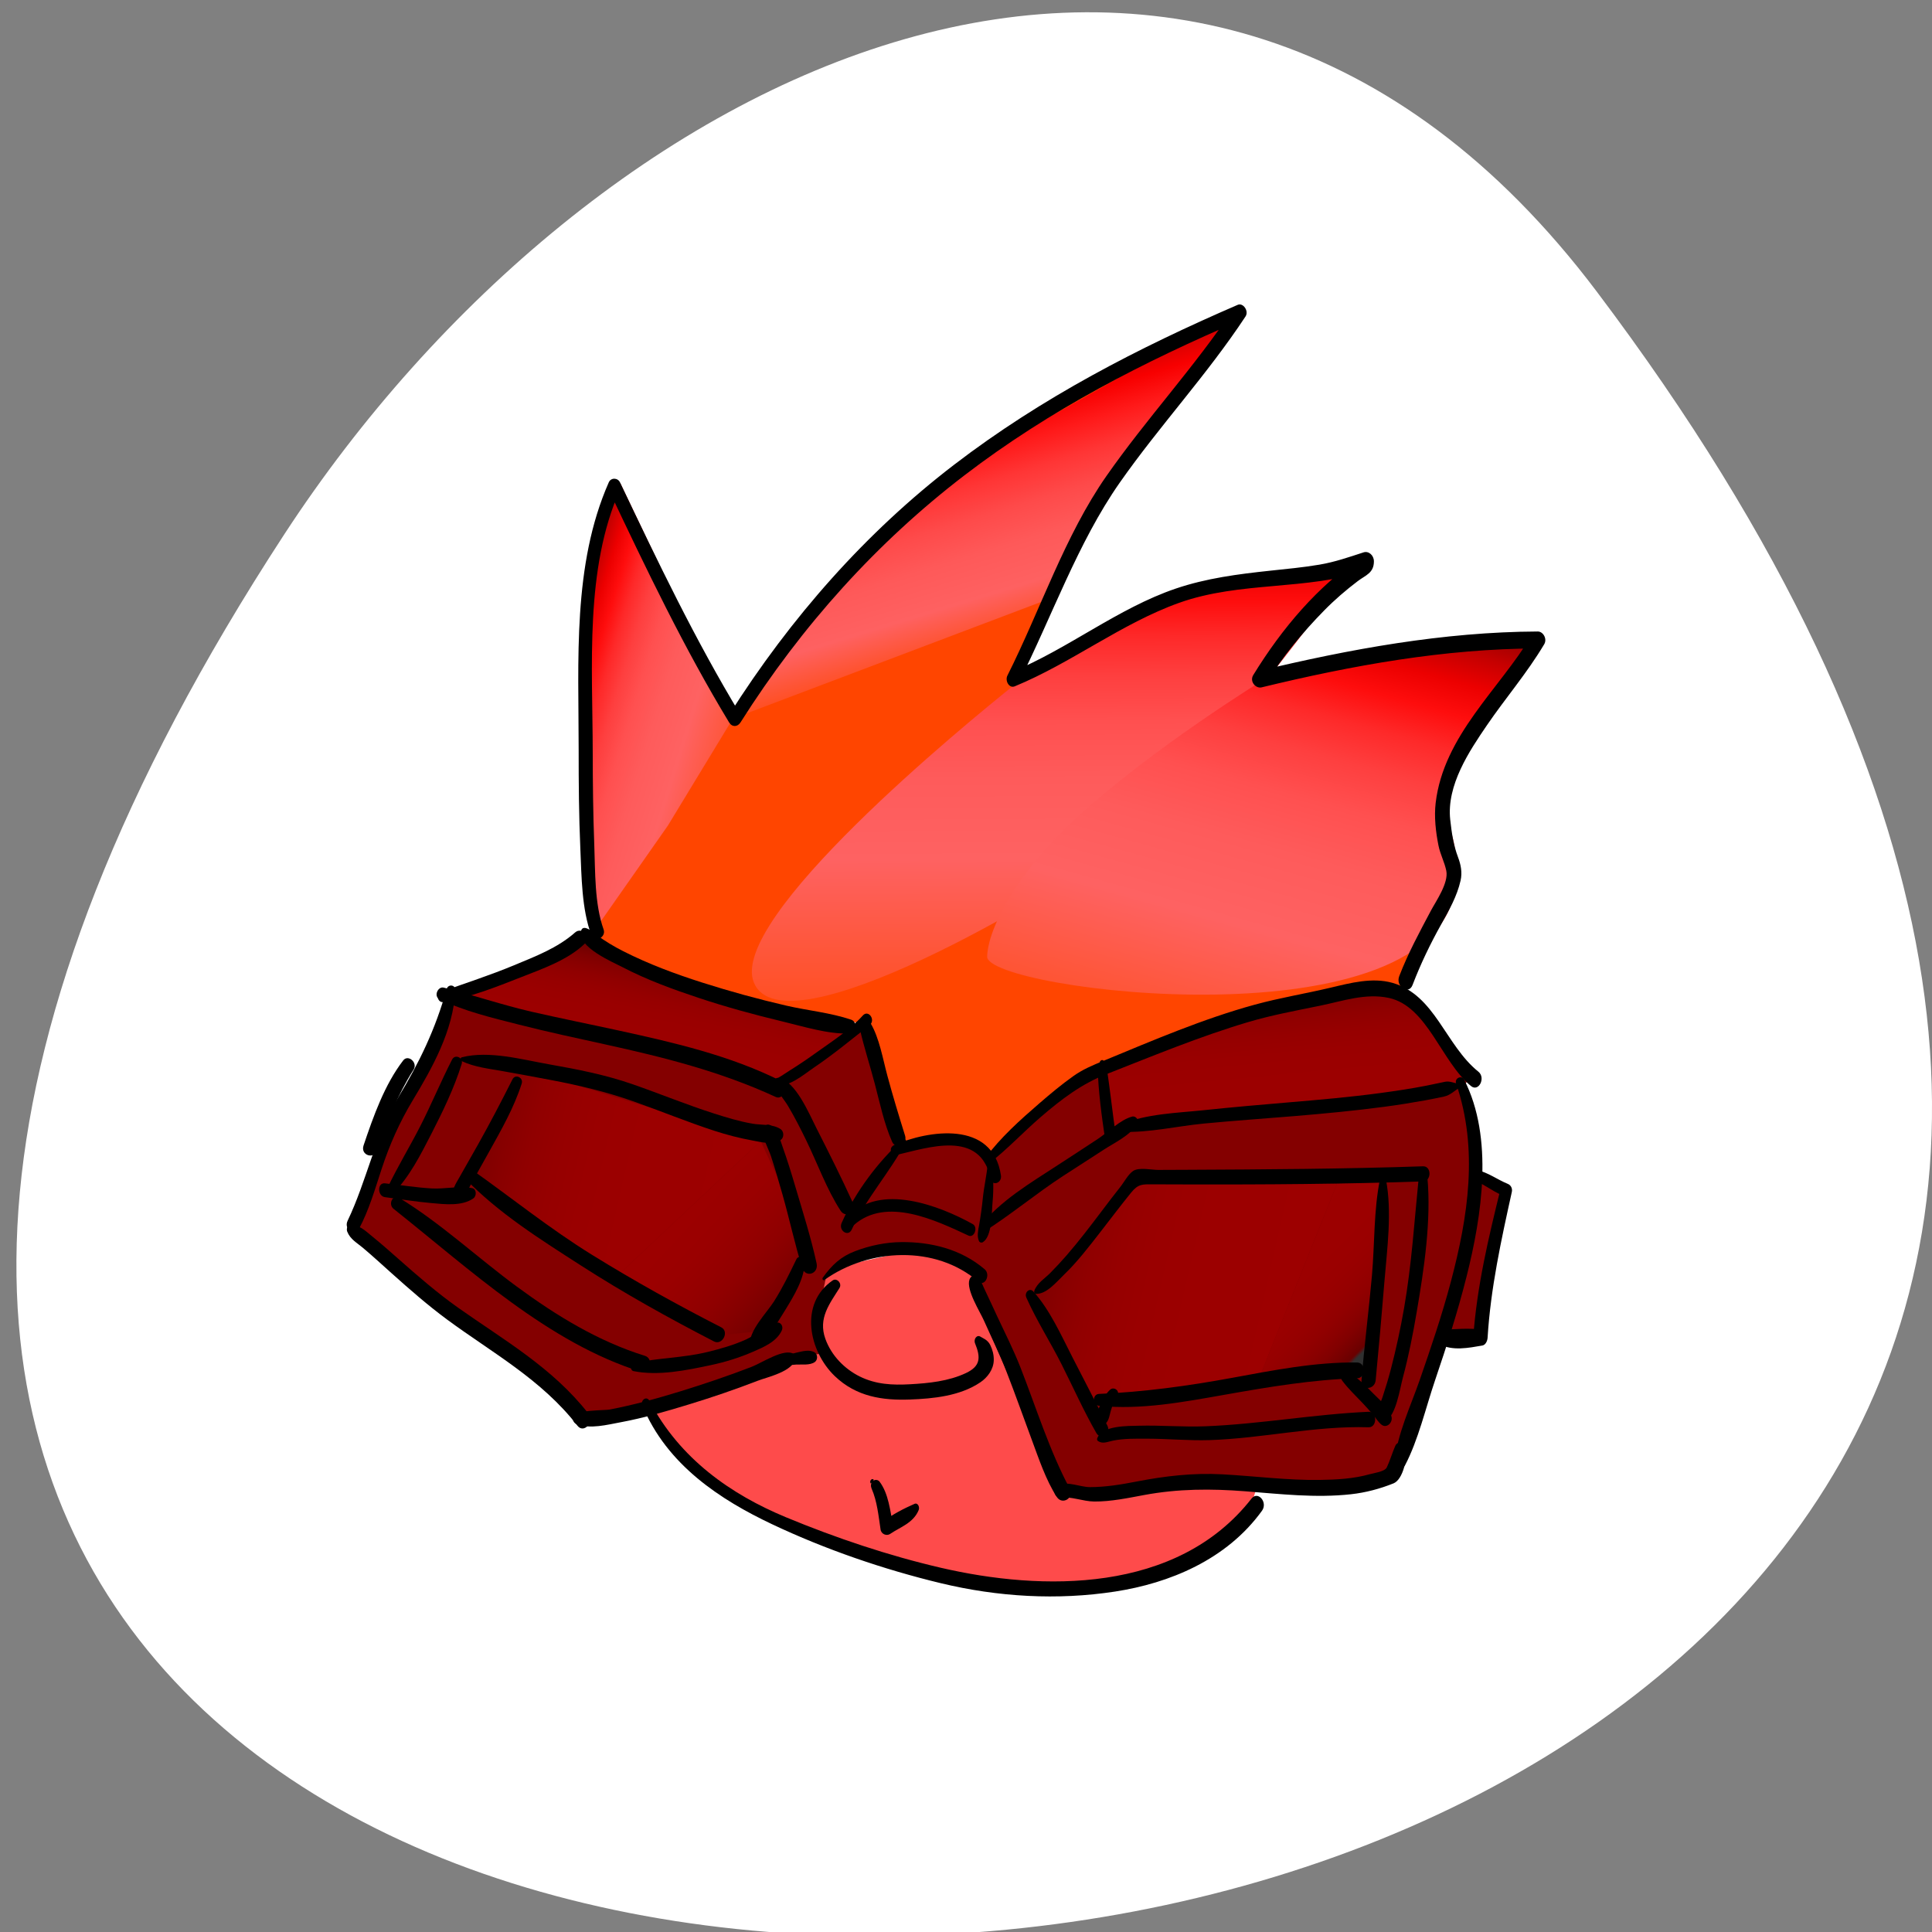 <svg xmlns="http://www.w3.org/2000/svg" xmlns:xlink="http://www.w3.org/1999/xlink" viewBox="0 0 256 256"><rect x="0" y="0" width="256" height="256" fill="#808080" stroke="none"/><defs><clipPath><path d="m -24 13 c 0 1.105 -0.672 2 -1.5 2 -0.828 0 -1.5 -0.895 -1.5 -2 0 -1.105 0.672 -2 1.5 -2 0.828 0 1.5 0.895 1.5 2 z" transform="matrix(15.333 0 0 11.5 415 -125.5)"/></clipPath><linearGradient id="7" y2="319.7" gradientUnits="userSpaceOnUse" x2="386.72" y1="348.46" x1="496.53" xlink:href="#6"/><linearGradient id="6" y2="290.29" gradientUnits="userSpaceOnUse" x2="189.69" y1="319.14" x1="299.83"><stop style="stop-color:#fe6464"/><stop style="stop-color:#ff4500de5"/><stop style="stop-color:#ff4500abc"/><stop style="stop-color:#ff4500896"/><stop style="stop-color:#ff4500676"/><stop style="stop-color:#ff450045a"/><stop style="stop-color:#ff4500344"/><stop style="stop-color:#ff4500133"/><stop style="stop-color:#ff4500128"/><stop style="stop-color:#ff4500021"/><stop style="stop-color:#ff450001f"/><stop style="stop-color:#ff4500021"/><stop style="stop-color:#ff4500128"/><stop style="stop-color:#ff4500134"/><stop style="stop-color:#ff4500346"/><stop style="stop-color:#ff450045c"/><stop style="stop-color:#ff4500678"/><stop style="stop-color:#ff450089a"/><stop style="stop-color:#ff4500bc0"/><stop style="stop-color:#ff4500eeb"/><stop style="stop-color:#fe6464"/><stop style="stop-color:#ff4500ffc"/><stop style="stop-color:#ff4500ef4"/><stop style="stop-color:#ff4500de5"/><stop style="stop-color:#ff4500ccf"/><stop style="stop-color:#ff4500ab4"/><stop style="stop-color:#ff4500892"/><stop style="stop-color:#ff450056a"/><stop style="stop-color:#ff450023d"/><stop style="stop-color:#ff450001f"/><stop style="stop-color:#fe6262"/><stop style="stop-color:#fe5b5b"/><stop style="stop-color:#ff5050"/><stop style="stop-color:#fe3f3f"/><stop style="stop-color:#fe2929"/><stop style="stop-color:#fe0d0d"/><stop style="stop-color:#ec0000"/><stop style="stop-color:#c80000"/><stop style="stop-color:#9f0000"/><stop style="stop-color:#9d0000"/><stop offset="0.408" style="stop-color:#9c0000"/><stop offset="0.555" style="stop-color:#9a0000"/><stop offset="0.659" style="stop-color:#960000"/><stop offset="0.744" style="stop-color:#900000"/><stop offset="0.816" style="stop-color:#800"/><stop offset="0.881" style="stop-color:#7f0000"/><stop offset="0.939" style="stop-color:#730000"/><stop offset="0.99" style="stop-color:#670000"/><stop offset="1"/></linearGradient><linearGradient id="8" y2="348.95" gradientUnits="userSpaceOnUse" x2="308.22" y1="299.95" x1="262.22"><stop style="stop-color:#fe6464"/><stop style="stop-color:#ff4500de5"/><stop style="stop-color:#ff4500abc"/><stop style="stop-color:#ff4500896"/><stop style="stop-color:#ff4500676"/><stop style="stop-color:#ff450045a"/><stop style="stop-color:#ff4500344"/><stop style="stop-color:#ff4500133"/><stop style="stop-color:#ff4500128"/><stop style="stop-color:#ff4500021"/><stop style="stop-color:#ff450001f"/><stop style="stop-color:#ff4500021"/><stop style="stop-color:#ff4500128"/><stop style="stop-color:#ff4500134"/><stop style="stop-color:#ff4500346"/><stop style="stop-color:#ff450045c"/><stop style="stop-color:#ff4500678"/><stop style="stop-color:#ff450089a"/><stop style="stop-color:#ff4500bc0"/><stop style="stop-color:#ff4500eeb"/><stop style="stop-color:#fe6464"/><stop style="stop-color:#ff4500ffc"/><stop style="stop-color:#ff4500ef4"/><stop style="stop-color:#ff4500de5"/><stop style="stop-color:#ff4500ccf"/><stop style="stop-color:#ff4500ab4"/><stop style="stop-color:#ff4500892"/><stop style="stop-color:#ff450056a"/><stop style="stop-color:#ff450023d"/><stop style="stop-color:#ff450001f"/><stop style="stop-color:#fe6262"/><stop style="stop-color:#fe5b5b"/><stop style="stop-color:#ff5050"/><stop style="stop-color:#fe3f3f"/><stop style="stop-color:#fe2929"/><stop style="stop-color:#fe0d0d"/><stop style="stop-color:#ec0000"/><stop style="stop-color:#c80000"/><stop style="stop-color:#9f0000"/><stop style="stop-color:#9d0000"/><stop offset="0.278" style="stop-color:#9c0000"/><stop offset="0.432" style="stop-color:#9a0000"/><stop offset="0.555" style="stop-color:#950000"/><stop offset="0.662" style="stop-color:#8f0000"/><stop offset="0.759" style="stop-color:#860000"/><stop offset="0.848" style="stop-color:#7c0000"/><stop offset="0.93" style="stop-color:#700000"/><stop offset="1" style="stop-color:#303030"/></linearGradient><linearGradient id="A" y2="234.69" gradientUnits="userSpaceOnUse" x2="265.19" y1="274.69" x1="257.85" xlink:href="#6"/><linearGradient id="9" y2="353.18" gradientUnits="userSpaceOnUse" x2="512.72" y1="313.18" x1="477.72"><stop style="stop-color:#fe6464"/><stop style="stop-color:#ff4500de5"/><stop style="stop-color:#ff4500abc"/><stop style="stop-color:#ff4500896"/><stop style="stop-color:#ff4500676"/><stop style="stop-color:#ff450045a"/><stop style="stop-color:#ff4500344"/><stop style="stop-color:#ff4500133"/><stop style="stop-color:#ff4500128"/><stop style="stop-color:#ff4500021"/><stop style="stop-color:#ff450001f"/><stop style="stop-color:#ff4500021"/><stop style="stop-color:#ff4500128"/><stop style="stop-color:#ff4500134"/><stop style="stop-color:#ff4500346"/><stop style="stop-color:#ff450045c"/><stop style="stop-color:#ff4500678"/><stop style="stop-color:#ff450089a"/><stop style="stop-color:#ff4500bc0"/><stop style="stop-color:#ff4500eeb"/><stop style="stop-color:#fe6464"/><stop style="stop-color:#ff4500ffc"/><stop style="stop-color:#ff4500ef4"/><stop style="stop-color:#ff4500de5"/><stop style="stop-color:#ff4500ccf"/><stop style="stop-color:#ff4500ab4"/><stop style="stop-color:#ff4500892"/><stop style="stop-color:#ff450056a"/><stop style="stop-color:#ff450023d"/><stop style="stop-color:#ff450001f"/><stop style="stop-color:#fe6262"/><stop style="stop-color:#fe5b5b"/><stop style="stop-color:#ff5050"/><stop style="stop-color:#fe3f3f"/><stop style="stop-color:#fe2929"/><stop style="stop-color:#fe0d0d"/><stop style="stop-color:#ec0000"/><stop style="stop-color:#c80000"/><stop style="stop-color:#9f0000"/><stop style="stop-color:#9d0000"/><stop offset="0.402" style="stop-color:#9c0000"/><stop offset="0.547" style="stop-color:#9a0000"/><stop offset="0.651" style="stop-color:#960000"/><stop offset="0.734" style="stop-color:#910000"/><stop offset="0.806" style="stop-color:#8a0000"/><stop offset="0.869" style="stop-color:#810000"/><stop offset="0.927" style="stop-color:#760000"/><stop offset="0.977" style="stop-color:#6a0000"/><stop offset="1" style="stop-color:#303030"/></linearGradient><linearGradient y2="290.29" x2="189.69" y1="319.14" x1="299.83" gradientUnits="userSpaceOnUse" id="5" xlink:href="#6"/><linearGradient id="0" y2="50.795" gradientUnits="userSpaceOnUse" x2="364.39" y1="143.17" x1="389.05"><stop style="stop-color:#fe6464"/><stop style="stop-color:#ff4500de5"/><stop style="stop-color:#ff4500abc"/><stop style="stop-color:#ff4500896"/><stop style="stop-color:#ff4500676"/><stop style="stop-color:#ff450045a"/><stop style="stop-color:#ff4500344"/><stop style="stop-color:#ff4500133"/><stop style="stop-color:#ff4500128"/><stop style="stop-color:#ff4500021"/><stop style="stop-color:#ff450001f"/><stop style="stop-color:#ff4500021"/><stop style="stop-color:#ff4500128"/><stop style="stop-color:#ff4500134"/><stop style="stop-color:#ff4500346"/><stop style="stop-color:#ff450045c"/><stop style="stop-color:#ff4500678"/><stop style="stop-color:#ff450089a"/><stop style="stop-color:#ff4500bc0"/><stop style="stop-color:#ff4500eeb"/><stop style="stop-color:#fe6464"/><stop style="stop-color:#ff4500ffc"/><stop style="stop-color:#ff4500ef4"/><stop style="stop-color:#ff4500de5"/><stop style="stop-color:#ff4500ccf"/><stop style="stop-color:#ff4500ab4"/><stop style="stop-color:#ff4500892"/><stop style="stop-color:#ff450056a"/><stop style="stop-color:#ff450023d"/><stop style="stop-color:#ff450001f"/><stop offset="0.213" style="stop-color:#fe6161"/><stop offset="0.349" style="stop-color:#fe5959"/><stop offset="0.462" style="stop-color:#fe4a4a"/><stop offset="0.564" style="stop-color:#ff3535"/><stop offset="0.658" style="stop-color:#ff1a1a"/><stop offset="0.746" style="stop-color:#f80000"/><stop offset="0.829" style="stop-color:#d00000"/><stop offset="0.909" style="stop-color:#a30000"/><stop offset="0.983" style="stop-color:#700000"/><stop offset="1"/></linearGradient><linearGradient id="B" y2="240.55" gradientUnits="userSpaceOnUse" x2="481.03" y1="295.22" x1="485.7" xlink:href="#6"/><linearGradient y2="91.54" x2="400.31" y1="272.86" x1="401.33" gradientUnits="userSpaceOnUse" id="1" xlink:href="#2"/><linearGradient id="3" y2="111.94" gradientUnits="userSpaceOnUse" x2="491.02" y1="291.84" x1="447.55" xlink:href="#2"/><linearGradient id="4" y2="150.83" gradientUnits="userSpaceOnUse" x2="221.07" y1="180.16" x1="303.74" xlink:href="#2"/><linearGradient id="2" y2="91.54" gradientUnits="userSpaceOnUse" x2="400.31" y1="272.86" x1="401.33"><stop style="stop-color:#fe6464"/><stop style="stop-color:#ff4500de5"/><stop style="stop-color:#ff4500abc"/><stop style="stop-color:#ff4500896"/><stop style="stop-color:#ff4500676"/><stop style="stop-color:#ff450045a"/><stop style="stop-color:#ff4500344"/><stop style="stop-color:#ff4500133"/><stop style="stop-color:#ff4500128"/><stop style="stop-color:#ff4500021"/><stop style="stop-color:#ff450001f"/><stop style="stop-color:#ff4500021"/><stop style="stop-color:#ff4500128"/><stop style="stop-color:#ff4500134"/><stop style="stop-color:#ff4500346"/><stop style="stop-color:#ff450045c"/><stop style="stop-color:#ff4500678"/><stop style="stop-color:#ff450089a"/><stop style="stop-color:#ff4500bc0"/><stop style="stop-color:#ff4500eeb"/><stop style="stop-color:#fe6464"/><stop style="stop-color:#ff4500ffc"/><stop style="stop-color:#ff4500ef4"/><stop style="stop-color:#ff4500de5"/><stop style="stop-color:#ff4500ccf"/><stop style="stop-color:#ff4500ab4"/><stop style="stop-color:#ff4500892"/><stop style="stop-color:#ff450056a"/><stop style="stop-color:#ff450023d"/><stop style="stop-color:#ff450001f"/><stop offset="0.373" style="stop-color:#fe6262"/><stop offset="0.507" style="stop-color:#fe5b5b"/><stop offset="0.603" style="stop-color:#ff5050"/><stop offset="0.68" style="stop-color:#fe3f3f"/><stop offset="0.746" style="stop-color:#fe2929"/><stop offset="0.805" style="stop-color:#fe0d0d"/><stop offset="0.858" style="stop-color:#ec0000"/><stop offset="0.907" style="stop-color:#c60000"/><stop offset="0.952" style="stop-color:#9b0000"/><stop offset="0.993" style="stop-color:#6d0000"/><stop offset="1"/></linearGradient></defs><path transform="translate(-80.27 -882.59)" d="m 291.82 921.19 c 200.11 265.25 -350.59 302.94 -173.86 32.17 40.29 -61.728 120.86 -102.43 173.86 -32.17 z" style="fill:#fff;color:#000"/><g transform="matrix(0.38 0 0 0.434 45.94 35.23)"><path d="m 168,306.22 -4.667,14.667 4,10 -14,2.667 -47.333,14 0.666,4 16.667,17.333 37.333,19.333 54,13.334 40.001,3.333 34.666,-8 4.667,0.667 -7.163,-0.184 2.34,-1.36 3.219,0.144 2.937,-2.51 -0.579,0.043 1.024,2.283 3.49,-3.277 5.206,-4.736 0.414,-1.604 6,-3.093 2.283,-3.364 -1.093,3.36 0.423,-0.71 3.926,-1.39 -3.094,3.063 4,-11.333 -30.666,0 -19.334,3.333 -18,-1.333 -16,-36.667 -14,-26.666 2,-5.334 -22.667,-6 -30.666,6 z" style="fill:#fe4b4b"/><g transform="translate(-155.17 -24.282)"><path d="m 241.17,231.17 -4,-77.333 3.333,-39.334 9.333,-21.333 22.333,39.5 18.167,29.5 20.167,-25 47.333,-44 c 0,0 40,-25.333 42,-25.333 2,0 48,-22 48,-22 l 18,-6 -16,20 -28.667,31.333 -20.667,32 -13.333,26.667 26,-11.333 31.333,-14.667 40,-5.333 25.334,-2.667 -17.333,10.666 -17.333,20 4,3.333 37.333,-6 52,-4.667 -14,18 -16,26.667 3.334,24.667 -18,36 -51.334,8 -53.333,18 -38.667,26 -13.333,-4.667 -18.667,2 -6.667,-23.333 -5.333,-14.667 -46,-6.667 -38,-13.333 -11.333,-4.666 z" style="fill:#ff450001f"/><path d="m 237.83,376.5 -29.333,-21.333 -34.667,-23.333 -15.333,-12 c 0,0 2.667,-10 2.667,-12 0,-2 14.667,-29.334 14.667,-29.334 l 16.167,-31 46.167,-16.667 39.667,15 55.333,10.667 3.833,0.25 12.167,37.083 12.667,-3.333 10.667,1.333 7.333,4.667 31.333,-24.333 50.001,-18.333 45.331,-9.334 15.334,2 11.333,7.333 13.666,18 -2.333,3.333 4,14 1.334,11.333 8.666,6 -8,46 h -12.666 l -18,40 -15.334,5.334 -34.666,-1.334 -32.667,0.667 -16,2.667 -17.333,-0.667 -30.667,-62 2.667,-7.333 -11.333,-2.667 -16.001,-3.333 -17.999,4 -8,4.666 -3.333,13 0.667,11 -12.667,1.334 -30,10.666 -39.335,8.001 z" style="fill:#840000"/><path d="m 365.17,87.83 -55.34,48.67 -20,26 110.67,-36.67 21.33,-37.33 44,-48.667 -5.33,0.667" style="fill:url(#0)"/><path d="m 505.17 117.17 l -31.33 2 l -34 8 l -38 18 c 0 0 -10.281 4.529 -13.334 6.667 -17.673 12.375 -100.68 71.889 -91.33 91.33 10.512 21.868 104.92 -27.555 125.33 -40.667 24.991 -16.05 82.67 -85.33 82.67 -85.33 z" style="fill:url(#1)"/><path d="m 539.83,178.5 27.333,-38 -31.334,-0.333 -31,4.333 -29.666,6 c 0,0 -39.085,20.935 -66,42.667 -20.386,16.461 -30.379,33.38 -30.667,42 -0.347,10.413 158.09,27.837 163.33,-22 1.333,-12.667 -2.667,-18 -2.667,-18 l 0.667,-16.667 z" style="fill:url(#3)"/><path d="m 237.83,164.5 0.67,-36.67 4.67,-20.66 7.33,-16.67 39.33,72 -22.66,32.67 -26.67,33.33 -2,-28.67" style="fill:url(#4)"/><path d="m 198.5,302.5 50,31 51,-42 -83,-22" style="fill:url(#5)"/><path d="m 430.5,300.5 -37,39 23,33 6,-2 51,-7 27,-59" style="fill:url(#7)"/><path d="m 299.5,291.5 -51,42 40,17 11,-1 17,-26" style="fill:url(#8)"/><path d="m 500.5,304.5 -27,59 h 36 l 8,-60" style="fill:url(#9)"/><path d="m 190.5,245.83 45.33,12 40,7.34 28,8 30,-16.67 -64.66,-11.33 -29.34,-16" style="fill:url(#A)"/><path d="m 431.17,285.17 -8,2.66 -4.67,-20 52.33,-14.66 42.34,-8 10.66,3.33 24.67,22.67 -12,6 -31.33,4 -46,2.66" style="fill:url(#B)"/><path d="m 244.75 226.88 c -3.195 -7.874 -2.896 -17.657 -3.256 -26 -0.404 -9.354 -0.524 -18.718 -0.537 -28.08 -0.034 -26.325 -2.833 -55.92 9.494 -80.16 h -3.899 c 13.06 24.22 26.28 48.37 41.957 71.02 1.04 1.503 2.938 1.452 3.986 0 21.407 -29.631 47.698 -55.05 78.05 -75.41 29.893 -20.06 62.967 -34.87 96.6 -47.43 -0.908 -1.182 -1.817 -2.364 -2.726 -3.546 -13.682 17.978 -30.24 33.496 -44.32 51.15 -14.567 18.27 -22.99 40.806 -34.535 60.938 -0.921 1.605 0.61 3.985 2.532 3.294 19.75 -7.1 37.27 -19.22 57.35 -25.5 21.326 -6.668 44.48 -3.708 65.811 -9.915 -1.202 -0.916 -2.404 -1.832 -3.606 -2.747 0.001 0.333 0.002 0.667 0.003 1 0.47 -0.819 0.939 -1.638 1.409 -2.458 -15.222 8.973 -27.684 21.791 -37.774 36.17 -1.392 1.983 0.889 4.186 2.892 3.761 31.754 -6.735 63.783 -11.817 96.32 -11.884 -0.744 -1.296 -1.488 -2.593 -2.232 -3.89 -11.04 16.194 -30.611 30.459 -33.38 51.06 -0.573 4.266 0.034 8.827 0.982 13 0.609 2.684 2.105 5.05 2.727 7.709 0.87 3.727 -3.649 9.34 -5.381 12.199 -3.974 6.563 -7.924 12.936 -11.03 19.98 -1.386 3.139 3.252 5.87 4.635 2.709 2.837 -6.486 6.236 -12.652 10.05 -18.616 2.628 -4.114 5.479 -8.498 6.706 -13.288 0.631 -2.467 0.109 -4.8 -0.871 -7.079 -1.632 -3.793 -2.213 -7.379 -2.737 -11.471 -1.351 -10.537 6.681 -21.02 12.739 -28.793 6.525 -8.377 14.05 -16 20.03 -24.803 1.121 -1.651 -0.371 -3.897 -2.232 -3.89 -32.971 0.127 -65.49 5.349 -97.68 12.12 0.964 1.254 1.928 2.507 2.892 3.761 5.773 -8.193 12.809 -15.623 20.279 -22.289 3.687 -3.289 7.631 -6.255 11.744 -8.985 2.702 -1.793 5.604 -2.438 5.614 -6.02 0.006 -1.841 -1.824 -3.254 -3.606 -2.747 -5.161 1.47 -10 2.948 -15.348 3.745 -5.745 0.856 -11.553 1.321 -17.333 1.862 -11.07 1.037 -22.12 2.276 -32.813 5.454 -20.15 5.988 -37.614 18.463 -57.35 25.524 0.844 1.098 1.688 2.196 2.532 3.294 11.645 -20.238 20.625 -42.808 35.27 -61.14 13.99 -17.482 30.39 -32.855 43.88 -50.766 1.253 -1.663 -0.826 -4.265 -2.726 -3.546 -34.456 13.05 -68.23 28.24 -98.9 48.826 -30.591 20.524 -56.898 46.51 -78.45 76.34 h 3.986 c -15.674 -22.649 -28.896 -46.808 -42.04 -70.975 -0.78 -1.434 -3.139 -1.507 -3.899 0 -12.712 25.22 -10.488 54.37 -10.505 81.76 -0.006 10 0.078 20.01 0.582 30 0.435 8.617 0.447 18.47 3.86 26.549 1.022 2.425 5.253 0.65 4.261 -1.795 z"/><path d="m 345.01 294.78 c 0.037 0.075 0.073 0.15 0.109 0.225 0.317 0.655 1.113 0.846 1.763 0.717 10.801 -2.138 29.31 -7.95 32.806 7.272 0.549 2.392 4.01 1.343 3.616 -0.996 -2.875 -17.06 -25.513 -13.732 -37.25 -9.286 -0.607 0.23 -1.218 0.778 -1.146 1.505 0.02 0.197 0.017 0.383 0.104 0.563 z"/><path d="m 332.06 317.1 c 11.311 -8.672 28.378 -1.457 39.925 3.248 2.02 0.823 3.423 -2.564 1.481 -3.513 -11.489 -5.61 -32.582 -12.716 -43.34 -2.244 -1.271 1.238 0.472 3.632 1.936 2.509 z"/><path d="m 378.68 298.5 c -0.311 3.232 -1.298 6.98 -1.688 10.375 -0.33 2.871 -0.781 5.724 -1.36 8.555 -0.316 1.543 -0.72 3.132 0.007 4.573 0.25 0.494 0.91 0.605 1.363 0.357 3.29 -1.803 3.03 -9.06 3.387 -12.322 0.439 -4 0.204 -7.737 -0.069 -11.538 -0.076 -1.065 -1.54 -1.047 -1.64 0 z"/><path d="m 349 291 c -8.499 6.807 -16.292 15.733 -21.245 25.482 -1.179 2.32 2.27 4.363 3.501 2.047 5.193 -9.768 13.159 -17.301 18.867 -26.663 0.452 -0.742 -0.525 -1.345 -1.123 -0.866 z"/><path d="m 304.27 274.32 c 4.633 1.214 10.143 -3.097 14.02 -5.391 6.645 -3.927 12.815 -8.434 19.17 -12.784 2.314 -1.585 -0.347 -4.912 -2.314 -3 -4.73 4.595 -11.11 8.102 -16.654 11.597 -2.948 1.857 -5.955 3.632 -9.01 5.302 -0.976 0.533 -4.467 2.648 -4.982 2.597 -0.979 -0.1 -1.142 1.44 -0.229 1.679 z"/><path d="m 417.74 267.5 c 0.144 -0.083 0.288 -0.165 0.432 -0.248 -0.638 0.256 -1.152 0.748 -1.136 1.492 0.17 7.409 1.376 14.969 2.602 22.271 0.413 2.462 4.116 1.404 3.729 -1.028 -1.147 -7.208 -2.067 -14.458 -3.292 -21.653 -0.083 -0.49 -0.602 -0.983 -1.08 -1.081 0.081 0.015 0.162 0.03 0.242 0.045 -0.171 -0.919 -1.403 -0.577 -1.497 0.202 z"/><path d="m 377.01 319.37 c 9.57 -5.261 18.518 -11.844 28.04 -17.271 4.687 -2.67 9.405 -5.282 14.08 -7.965 3.801 -2.179 9.09 -4.267 11.701 -7.853 0.858 -1.18 -0.549 -2.543 -1.747 -2.272 -4.114 0.93 -8.254 4.638 -11.91 6.778 -4.654 2.724 -9.362 5.355 -14.04 8.04 -9.259 5.314 -20.19 10.862 -27.352 18.961 -0.752 0.85 0.191 2.149 1.221 1.582 z"/><path d="m 379.03 298.4 c 6.352 -4.27 11.972 -9.586 18.08 -14.202 7.316 -5.525 14.311 -10.156 23.02 -13.151 16.328 -5.617 32.553 -11.508 49.28 -15.863 8.288 -2.158 16.669 -3.502 25.08 -5.01 7.944 -1.422 15.942 -3.925 24.06 -2.393 13.484 2.545 18.287 19.473 28.667 26.913 2.666 1.911 5.229 -2.514 2.566 -4.392 -11.549 -8.145 -15.06 -23.414 -29.965 -27.12 -7.04 -1.752 -14.682 0.044 -21.606 1.479 -8.811 1.827 -17.699 3.09 -26.459 5.194 -17.982 4.319 -35.38 10.864 -52.742 17.15 -3.763 1.362 -7.092 2.549 -10.476 4.654 -4.085 2.541 -7.98 5.384 -11.813 8.289 -6.65 5.04 -13.568 10.429 -18.96 16.816 -0.719 0.853 0.219 2.341 1.264 1.638 z"/><path d="m 425.5 288.66 c 9.407 0.333 19.16 -1.725 28.551 -2.517 10.56 -0.892 21.14 -1.514 31.71 -2.288 10.502 -0.77 20.996 -1.638 31.456 -2.86 4.682 -0.547 9.351 -1.204 14.01 -1.941 2.176 -0.345 4.344 -0.737 6.511 -1.139 2.443 -0.453 3.77 -1.916 5.996 -3.02 0.428 -0.212 0.198 -0.838 -0.23 -0.852 -1.786 -0.057 -3.587 -0.999 -5.328 -0.662 -2.152 0.417 -4.309 0.811 -6.471 1.183 -5.372 0.924 -10.781 1.631 -16.194 2.268 -10.476 1.232 -21 2.035 -31.518 2.813 -9.985 0.739 -19.969 1.494 -29.938 2.413 -9.384 0.864 -19.944 1.068 -28.859 4.323 -1.215 0.445 -1.047 2.232 0.307 2.28 z"/><path d="m 542.02 273.91 c 7.816 20.01 4.213 40.569 -1.847 60.57 -3.08 10.169 -6.934 20.09 -10.846 29.964 -3.162 7.979 -7.838 16.533 -8.796 25.06 -0.229 2.041 2.733 2.554 3.669 0.994 4.654 -7.768 7.194 -17.514 10.489 -26 4.03 -10.388 7.869 -20.852 10.952 -31.564 5.381 -18.696 9.537 -42.41 -0.816 -60.2 -0.852 -1.465 -3.452 -0.474 -2.805 1.183 z"/><path d="m 321.73 333.9 c 15.392 -9.679 38.815 -10.771 53.664 0.498 2.246 1.704 4.455 -2.111 2.212 -3.785 -8.281 -6.179 -18.811 -8.357 -28.981 -8.279 -5.468 0.042 -10.956 1.028 -16.13 2.752 -5.01 1.667 -8.08 4.169 -11.314 8.097 -0.312 0.378 0.085 1.01 0.553 0.717 z"/><path d="m 324.64 334.02 c -11.813 7.108 -8.276 21.645 0.693 29.2 7.555 6.366 16.792 7.484 26.24 7.176 8.095 -0.265 17.467 -1.046 24.581 -5.273 2.364 -1.404 4.587 -3.856 4.648 -6.75 0.036 -1.675 -0.422 -3.126 -1.214 -4.586 -0.915 -1.689 -2.776 -2.182 -3.352 -2.536 -1.326 -0.817 -2.546 0.742 -1.972 1.972 2.029 4.35 1.926 6.979 -3.133 9.08 -6.081 2.522 -13.05 3.122 -19.558 3.436 -6.099 0.294 -11.889 0.073 -17.571 -2.404 -5.104 -2.226 -9.801 -6.26 -11.933 -11.48 -2.574 -6.305 1.511 -10.713 4.917 -15.493 1.024 -1.439 -0.939 -3.185 -2.341 -2.343 z"/><path d="m 372.32 333.81 c -1.211 3.071 3.698 9.805 5.04 12.454 2.64 5.209 5.486 10.268 7.864 15.604 3.057 6.857 5.859 13.825 8.795 20.735 2.503 5.891 4.918 12.334 8.744 17.524 1.938 2.63 6.264 0.304 4.483 -2.621 -7.05 -11.579 -11.607 -24.514 -17.12 -36.854 -2.411 -5.398 -5.348 -10.455 -8.133 -15.659 -1.482 -2.771 -2.917 -5.566 -4.436 -8.319 -0.833 -1.509 -1.458 -3.505 -3.269 -3.985 -0.913 -0.242 -1.649 0.302 -1.972 1.121 z"/><path d="m 408.5 398.06 c 0.726 0 0.726 -1.125 0 -1.125 -0.726 0 -0.726 1.125 0 1.125 z"/><path d="m 406.31 396.8 c -0.486 -0.016 -0.972 -0.031 -1.458 -0.047 0.297 0.729 0.594 1.459 0.89 2.188 0.002 -0.005 0.003 -0.01 0.004 -0.015 -0.624 0.475 -1.247 0.949 -1.87 1.424 3.756 -0.459 8.06 1.16 11.933 1.188 5.833 0.04 11.709 -1.055 17.445 -1.987 11.84 -1.923 23.271 -1.954 35.22 -1.138 12.272 0.839 24.584 2.093 36.876 0.905 5.098 -0.492 10.02 -1.634 14.843 -3.323 3.354 -1.174 5.02 -7.996 4.188 -11.01 -0.43 -1.556 -2.771 -1.999 -3.556 -0.464 -1.107 2.167 -1.808 4.454 -2.978 6.601 -0.713 1.309 -4.479 1.715 -5.834 2.053 -5.72 1.427 -11.693 1.695 -17.563 1.77 -11.323 0.143 -22.618 -1.176 -33.917 -1.71 -10.224 -0.484 -19.966 0.507 -30.03 2.217 -5.356 0.91 -10.71 1.686 -16.15 1.688 -3.535 0.001 -7.575 -1.878 -10.993 -0.595 -0.801 0.3 -1.45 0.952 -1.424 1.87 v 0.015 c 0.063 2.193 3.175 2.631 3.806 0.516 0.377 -0.271 0.752 -0.543 1.129 -0.814 0.751 -0.367 0.218 -1.552 -0.561 -1.329 z"/><path d="m 548.85 303.29 c -0.827 -1.248 -2.201 -0.972 -0.734 -0.112 1.13 0.661 2.418 1.155 3.583 1.767 2.371 1.242 4.76 2.531 7.26 3.501 -0.471 -0.828 -0.94 -1.657 -1.411 -2.485 -4.222 15.04 -8.295 29.893 -9.556 45.537 0.835 -0.835 1.669 -1.669 2.504 -2.504 -4.128 -0.406 -8.858 -0.124 -13 0.137 -2.134 0.135 -3.507 3.351 -1.194 4.411 4.501 2.065 10.08 1.098 14.86 0.37 1.136 -0.173 1.768 -1.396 1.838 -2.414 1.039 -15.02 4.77 -29.904 8.444 -44.46 0.285 -1.13 -0.357 -2.108 -1.411 -2.485 -3.629 -1.3 -6.882 -3.48 -10.715 -4.223 -0.646 -0.125 -1.45 0.059 -1.762 0.717 -0.563 1.189 -0.166 1.736 0.649 2.744 0.295 0.362 0.9 -0.112 0.645 -0.498 z"/><path d="m 395.5 338.14 c 3.735 0.1 7.085 -3.579 9.798 -5.863 4.59 -3.863 8.595 -8.435 12.572 -12.907 3.607 -4.056 7.139 -8.176 10.832 -12.154 2.476 -2.666 3.928 -2.532 7.519 -2.521 3.831 0.011 7.662 0.021 11.493 0.03 27.599 0.063 55.2 -0.101 82.79 -0.92 2.971 -0.088 2.979 -4.706 0 -4.617 -27.587 0.819 -55.19 0.958 -82.79 1.07 -3.193 0.013 -6.388 0.024 -9.582 0.034 -2.315 0.008 -6.684 -0.878 -8.732 0.322 -1.747 1.023 -3.168 3.453 -4.556 4.969 -2.19 2.395 -4.303 4.86 -6.425 7.314 -3.969 4.589 -7.951 9.157 -12.219 13.474 -1.864 1.887 -3.795 3.705 -5.783 5.46 -1.938 1.71 -4.419 2.932 -5.474 5.341 -0.193 0.44 0.029 0.954 0.557 0.968 z"/><path d="m 529 302.5 c -1.544 13.447 -2.478 26.709 -5.133 40.03 -1.242 6.237 -2.762 12.416 -4.573 18.512 -0.86 2.895 -1.846 5.749 -2.914 8.572 -0.831 2.196 -2.222 3.99 -1.553 6.344 0.328 1.152 1.539 1.506 2.548 1.037 3.717 -1.729 5 -9.799 6.104 -13.389 1.998 -6.513 3.483 -13.182 4.785 -19.863 2.555 -13.12 5.135 -27.87 3.735 -41.25 -0.202 -1.938 -2.778 -1.922 -2.999 0 z"/><path d="m 502.33 364.67 c 2.088 2.445 4.626 4.541 6.988 6.718 1.257 1.159 2.48 2.354 3.674 3.577 1.025 1.053 1.883 2.393 3.125 3.186 1.677 1.071 3.946 -0.692 3.356 -2.58 -0.861 -2.756 -4.223 -5.105 -6.291 -6.961 -2.664 -2.391 -5.58 -5.02 -8.851 -6.534 -1.714 -0.795 -3.25 1.132 -2 2.594 z"/><path d="m 515.46 303.21 c -2.188 9.369 -1.819 19.684 -2.782 29.26 -1.075 10.69 -2.66 21.327 -3.65 32.02 -0.296 3.194 4.601 3.118 4.945 0 1.107 -10.03 2.111 -20.08 3.048 -30.12 0.928 -9.958 2.731 -21.301 0.52 -31.16 -0.234 -1.037 -1.841 -1.025 -2.081 0 z"/><path d="m 392.16 339.28 c 3.581 7.04 8.389 13.584 12.332 20.443 4 6.961 7.676 14.182 12.08 20.9 1.565 2.387 5.272 0.269 3.846 -2.248 -3.966 -6.995 -8.116 -13.902 -12.169 -20.85 -3.974 -6.813 -7.943 -14.585 -13.66 -20.12 -1.297 -1.255 -3.218 0.327 -2.43 1.875 z"/><path d="m 421.39 367.39 c -1.491 1.202 -2.502 2.74 -3.334 4.451 -0.758 1.559 -2.183 3.89 -1 5.505 0.442 0.605 1.119 1 1.893 0.771 1.915 -0.568 2.088 -2.531 2.637 -4.203 0.537 -1.639 1.27 -3.215 2.273 -4.62 1.12 -1.568 -1.189 -2.934 -2.466 -1.904 z"/><path d="m 417.5 372.32 c 14.553 1.306 29.399 -1.154 43.752 -3.372 15.398 -2.381 30.647 -4.647 46.25 -5.03 3.108 -0.076 3.117 -4.794 0 -4.828 -14.672 -0.159 -29.31 2.392 -43.754 4.712 -15.416 2.477 -30.641 4.29 -46.25 4.886 -2.371 0.09 -2.307 3.425 0 3.632 z"/><path d="m 417.16 383.09 c 1.697 0.968 3.401 0.173 5.251 -0.148 3.88 -0.673 7.938 -0.59 11.859 -0.586 7.252 0.007 14.49 0.634 21.744 0.434 18.528 -0.512 36.918 -4.434 55.49 -3.919 3.057 0.085 3.049 -4.854 0 -4.734 -18.995 0.748 -37.813 3.757 -56.794 4.428 -7.784 0.274 -15.577 -0.348 -23.365 -0.165 -3.572 0.084 -12.987 -0.153 -14.496 3.924 -0.103 0.279 0.066 0.625 0.313 0.766 z"/><path d="m 190.01 245.09 c -3.906 12.305 -9.578 22.527 -16.928 33.14 -8.03 11.602 -10.893 25.34 -17.594 37.591 -1.445 2.641 2.464 4.925 4.03 2.354 3.408 -5.604 5.505 -11.964 7.795 -18.08 2.847 -7.599 6.291 -14.364 10.879 -21.04 6.79 -9.886 14.14 -21.22 14.859 -33.556 0.106 -1.807 -2.527 -2.02 -3.038 -0.412 z"/><path d="m 155.37 319.16 c 1.055 2.343 3.399 3.402 5.419 4.896 3.424 2.532 6.752 5.205 10.1 7.834 6.279 4.926 12.582 9.752 19.288 14.09 15.599 10.08 32.935 18.28 45.44 32.4 2.278 2.571 6.04 -1.209 3.762 -3.762 -12.463 -13.977 -29.644 -22.513 -45.34 -32.24 -7.269 -4.504 -14.03 -9.646 -20.79 -14.875 -3.01 -2.329 -6.01 -4.656 -9.113 -6.855 -2.559 -1.814 -4.766 -3.851 -7.989 -3.416 -0.919 0.124 -1.088 1.253 -0.784 1.928 z"/><path d="m 234.09 375.5 c -0.019 0.21 -0.038 0.42 -0.057 0.631 -0.078 0.854 0.644 1.607 1.403 1.843 4.768 1.476 10.474 0.141 15.255 -0.633 8.108 -1.312 16.12 -3.392 24.05 -5.514 7.987 -2.138 15.914 -4.512 23.747 -7.159 3.387 -1.146 12.508 -2.831 13.12 -6.862 0.079 -0.521 -0.045 -1.012 -0.528 -1.297 -3.264 -1.936 -11.05 2.673 -14.743 3.92 -8.257 2.791 -16.628 5.26 -25.04 7.529 -8.07 2.177 -16.212 4.111 -24.453 5.504 -1.555 0.263 -12.579 0.138 -12.752 2.038 z"/><path d="m 255.16 361.72 c 8.718 1.534 18.413 -0.238 27.02 -1.834 4.988 -0.926 9.898 -2.258 14.64 -4.063 3.511 -1.336 8.227 -3.01 10.07 -6.514 0.659 -1.256 -0.413 -2.697 -1.813 -2.358 -3.703 0.896 -7.06 3.68 -10.641 5.103 -4.305 1.713 -8.841 2.839 -13.362 3.809 -8.566 1.84 -17.341 1.813 -25.907 3.416 -1.205 0.225 -1.219 2.226 0.001 2.441 z"/><path d="m 311.96 327.6 c -2.455 4.458 -4.832 8.751 -7.83 12.89 -2.417 3.337 -8.555 8.711 -8.379 13.01 0.046 1.118 1.082 2.01 2.21 1.684 2.234 -0.639 3.192 -2.502 4.516 -4.311 1.938 -2.647 3.874 -5.294 5.743 -7.991 2.852 -4.114 6.538 -9.288 6.688 -14.481 0.046 -1.57 -2.194 -2.17 -2.948 -0.8 z"/><path d="m 300.41 288.21 c -0.326 2.473 1.852 5.603 2.71 7.904 1.451 3.89 2.756 7.835 4.04 11.784 2.392 7.378 4.251 14.982 6.836 22.29 1.108 3.133 5.833 1.908 5.02 -1.383 -1.956 -7.896 -4.812 -15.694 -7.405 -23.398 -1.397 -4.151 -2.852 -8.286 -4.513 -12.341 -1.01 -2.469 -1.776 -5.59 -4.485 -6.53 -1.18 -0.409 -2.061 0.639 -2.197 1.674 z"/><path d="m 195.34 267.1 c 4.496 1.847 9.571 2.308 14.354 3.058 5.582 0.875 11.156 1.772 16.729 2.698 9.79 1.626 19.268 3.593 28.763 6.523 9.442 2.914 18.736 6.283 28.24 8.985 4.346 1.235 8.751 2.237 13.213 2.947 3.203 0.51 6.877 1.44 9.83 -0.15 1.278 -0.689 1.219 -2.615 0 -3.319 -2.838 -1.639 -6.697 -1.176 -9.893 -1.671 -4.509 -0.699 -8.945 -1.872 -13.333 -3.099 -9.539 -2.667 -18.869 -6.04 -28.343 -8.923 -9.583 -2.914 -19.211 -4.555 -29.09 -6.08 -9.529 -1.471 -20.956 -4.276 -30.479 -2.166 -0.663 0.146 -0.514 0.986 0.001 1.197 z"/><path d="m 191.93 266.58 c -3.912 6.684 -7.224 13.708 -11.131 20.402 -3.721 6.375 -7.94 12.393 -11.434 18.853 -0.722 1.335 0.955 2.588 2.062 1.59 5.663 -5.103 9.423 -11.586 13.271 -18.16 3.965 -6.777 7.907 -13.87 10.552 -21.282 0.706 -1.981 -2.303 -3.138 -3.32 -1.4 z"/><path d="m 168.5 308.61 c 5.426 0.624 10.83 1.397 16.278 1.816 4.51 0.347 10.588 1.028 14.58 -1.459 1.145 -0.713 1.127 -2.839 -0.406 -3.105 -4.548 -0.789 -9.495 0.324 -14.174 0.088 -5.439 -0.276 -10.858 -1.047 -16.278 -1.559 -2.728 -0.257 -2.654 3.914 0 4.219 z"/><path d="m 212.99 272.62 c -3.884 6.745 -7.856 13.418 -12.06 19.97 -2.119 3.301 -4.276 6.578 -6.398 9.878 -1.425 2.216 -2.727 3.692 -2.299 6.382 0.106 0.664 0.997 1.148 1.615 0.917 2.5 -0.937 3.234 -2.809 4.607 -5.01 2.079 -3.325 4.22 -6.612 6.319 -9.924 4.224 -6.663 8.687 -13.427 11.408 -20.872 0.693 -1.895 -2.224 -3.02 -3.191 -1.345 z"/><path d="m 196.25 302.75 c 11.823 10.757 26.661 18.875 40.512 26.679 15.1 8.505 30.693 16.1 46.48 23.23 2.912 1.315 5.45 -2.999 2.52 -4.311 -15.281 -6.84 -30.342 -14.164 -45.07 -22.14 -14.681 -7.95 -28.15 -17.472 -42.3 -26.24 -1.702 -1.053 -3.641 1.419 -2.145 2.779 z"/><path d="m 171.52 312.18 c 27.02 18.798 54.04 40.936 86.31 49.761 3.154 0.863 4.493 -4.03 1.346 -4.881 -16.15 -4.389 -30.699 -12.13 -44.698 -21.15 -13.716 -8.842 -26.572 -19.389 -40.993 -27.08 -2.24 -1.196 -4 1.939 -1.964 3.359 z"/><path d="m 304.35 274.17 c 1.035 2.439 3.269 4.475 4.754 6.665 2.28 3.362 4.31 6.855 6.284 10.404 3.928 7.06 7.163 14.999 11.991 21.499 1.86 2.505 5.743 0.392 4.25 -2.484 -3.981 -7.668 -8.357 -15.275 -12.687 -22.756 -2.625 -4.535 -7.243 -14.242 -13.08 -15.29 -1.229 -0.221 -1.977 0.86 -1.509 1.962 z"/><path d="m 307.5 359.17 c 0.539 0.028 1.068 0.069 1.53 0.376 0.735 0.488 2.096 0.206 2.918 0.174 1.969 -0.078 4.695 0.278 6.416 -0.74 1.088 -0.645 1.131 -2.321 0 -2.955 -1.8 -1.01 -4.367 -0.325 -6.314 0.049 -0.898 0.173 -1.778 0.401 -2.652 0.666 -0.734 0.223 -1.09 0.986 -1.897 1.095 -0.834 0.11 -0.885 1.288 -0.001 1.335 z"/><path d="m 334.07 257.13 c 1.464 5.682 3.584 11.309 5.27 16.942 1.758 5.875 3.247 12.177 6.04 17.67 1.256 2.474 5.44 0.737 4.498 -1.896 -2.18 -6.094 -4.285 -12.168 -6.19 -18.36 -1.567 -5.091 -2.792 -11.489 -5.827 -15.953 -1.299 -1.909 -4.395 -0.755 -3.788 1.597 z"/><path d="m 187.52 248.17 c 8.757 3.709 18.398 5.691 27.653 7.753 10.03 2.234 20.13 4.132 30.21 6.068 20.241 3.886 40.26 8.279 59.41 16.04 2.752 1.115 4.735 -3.608 2.02 -4.798 -17.986 -7.889 -37.517 -11.807 -56.714 -15.479 -10.11 -1.935 -20.25 -3.702 -30.342 -5.731 -10.361 -2.083 -20.457 -5.111 -30.755 -7.388 -2.031 -0.447 -3.595 2.643 -1.489 3.535 z"/><path d="m 188.93 249.05 c 9.201 -1.441 18.247 -4.558 27.02 -7.585 7.22 -2.491 16.331 -5.227 22.248 -10.264 2.399 -2.042 -1.013 -5.248 -3.397 -3.397 -6.146 4.77 -13.971 7.334 -21.251 9.997 -8.386 3.066 -16.971 5.46 -25.477 8.154 -2.02 0.637 -1.155 3.409 0.853 3.095 z"/><path d="m 236.88 227.33 c -1.464 4.91 11.177 9.558 14.484 11.07 8.496 3.879 17.469 6.728 26.42 9.339 9.667 2.82 19.472 5.159 29.324 7.229 7.516 1.579 15.709 3.874 23.394 3.692 2.443 -0.058 2.925 -3.54 0.573 -4.235 -7.251 -2.146 -15.182 -2.781 -22.635 -4.289 -9.87 -1.997 -19.671 -4.355 -29.369 -7.06 -9.303 -2.6 -18.553 -5.602 -27.393 -9.518 -3.248 -1.438 -6.403 -3.088 -9.386 -5.02 -0.816 -0.529 -4.681 -3.655 -5.412 -1.203 z"/><path d="m 174.87 266.87 c -6.451 7.345 -10.351 16.925 -13.82 25.957 -1.176 3.061 3.756 4.395 4.904 1.352 3.245 -8.598 7.125 -17.05 12.541 -24.511 1.545 -2.129 -1.908 -4.755 -3.625 -2.798 z"/><path d="m 337.94 396.06 c 0.181 -0.198 0.361 -0.396 0.542 -0.593 -0.6 0.563 -0.625 1.436 -0.275 2.131 1.929 3.841 2.396 8.314 3.125 12.497 0.252 1.446 2.148 2.04 3.309 1.347 3.497 -2.091 8.106 -3.314 9.977 -7.295 0.426 -0.907 -0.289 -2.339 -1.456 -1.894 -3.651 1.395 -7.522 3.144 -10.794 5.298 1.103 0.449 2.206 0.897 3.309 1.347 -0.991 -4.521 -1.572 -9.804 -4.707 -13.431 -0.49 -0.567 -1.514 -0.688 -2.131 -0.275 0.023 -0.128 0.045 -0.256 0.068 -0.384 -0.773 -0.478 -1.624 0.628 -0.967 1.252 z"/><path d="m 258.27 372.22 c 8.554 18.208 27.357 28.84 45.18 36.23 18.736 7.761 39.02 13.833 58.869 18.02 19.913 4.201 40.629 5.275 60.808 2.552 18.784 -2.535 38.807 -9.634 51.21 -24.678 2.1 -2.547 -1.417 -6.212 -3.68 -3.68 -25.97 29.07 -73.14 28.25 -108.31 21.1 -18.202 -3.698 -36.584 -9.09 -54.03 -15.429 -19.09 -6.94 -36.976 -17.78 -47.588 -35.554 -0.96 -1.607 -3.243 -0.203 -2.469 1.443 z"/></g></g></svg>